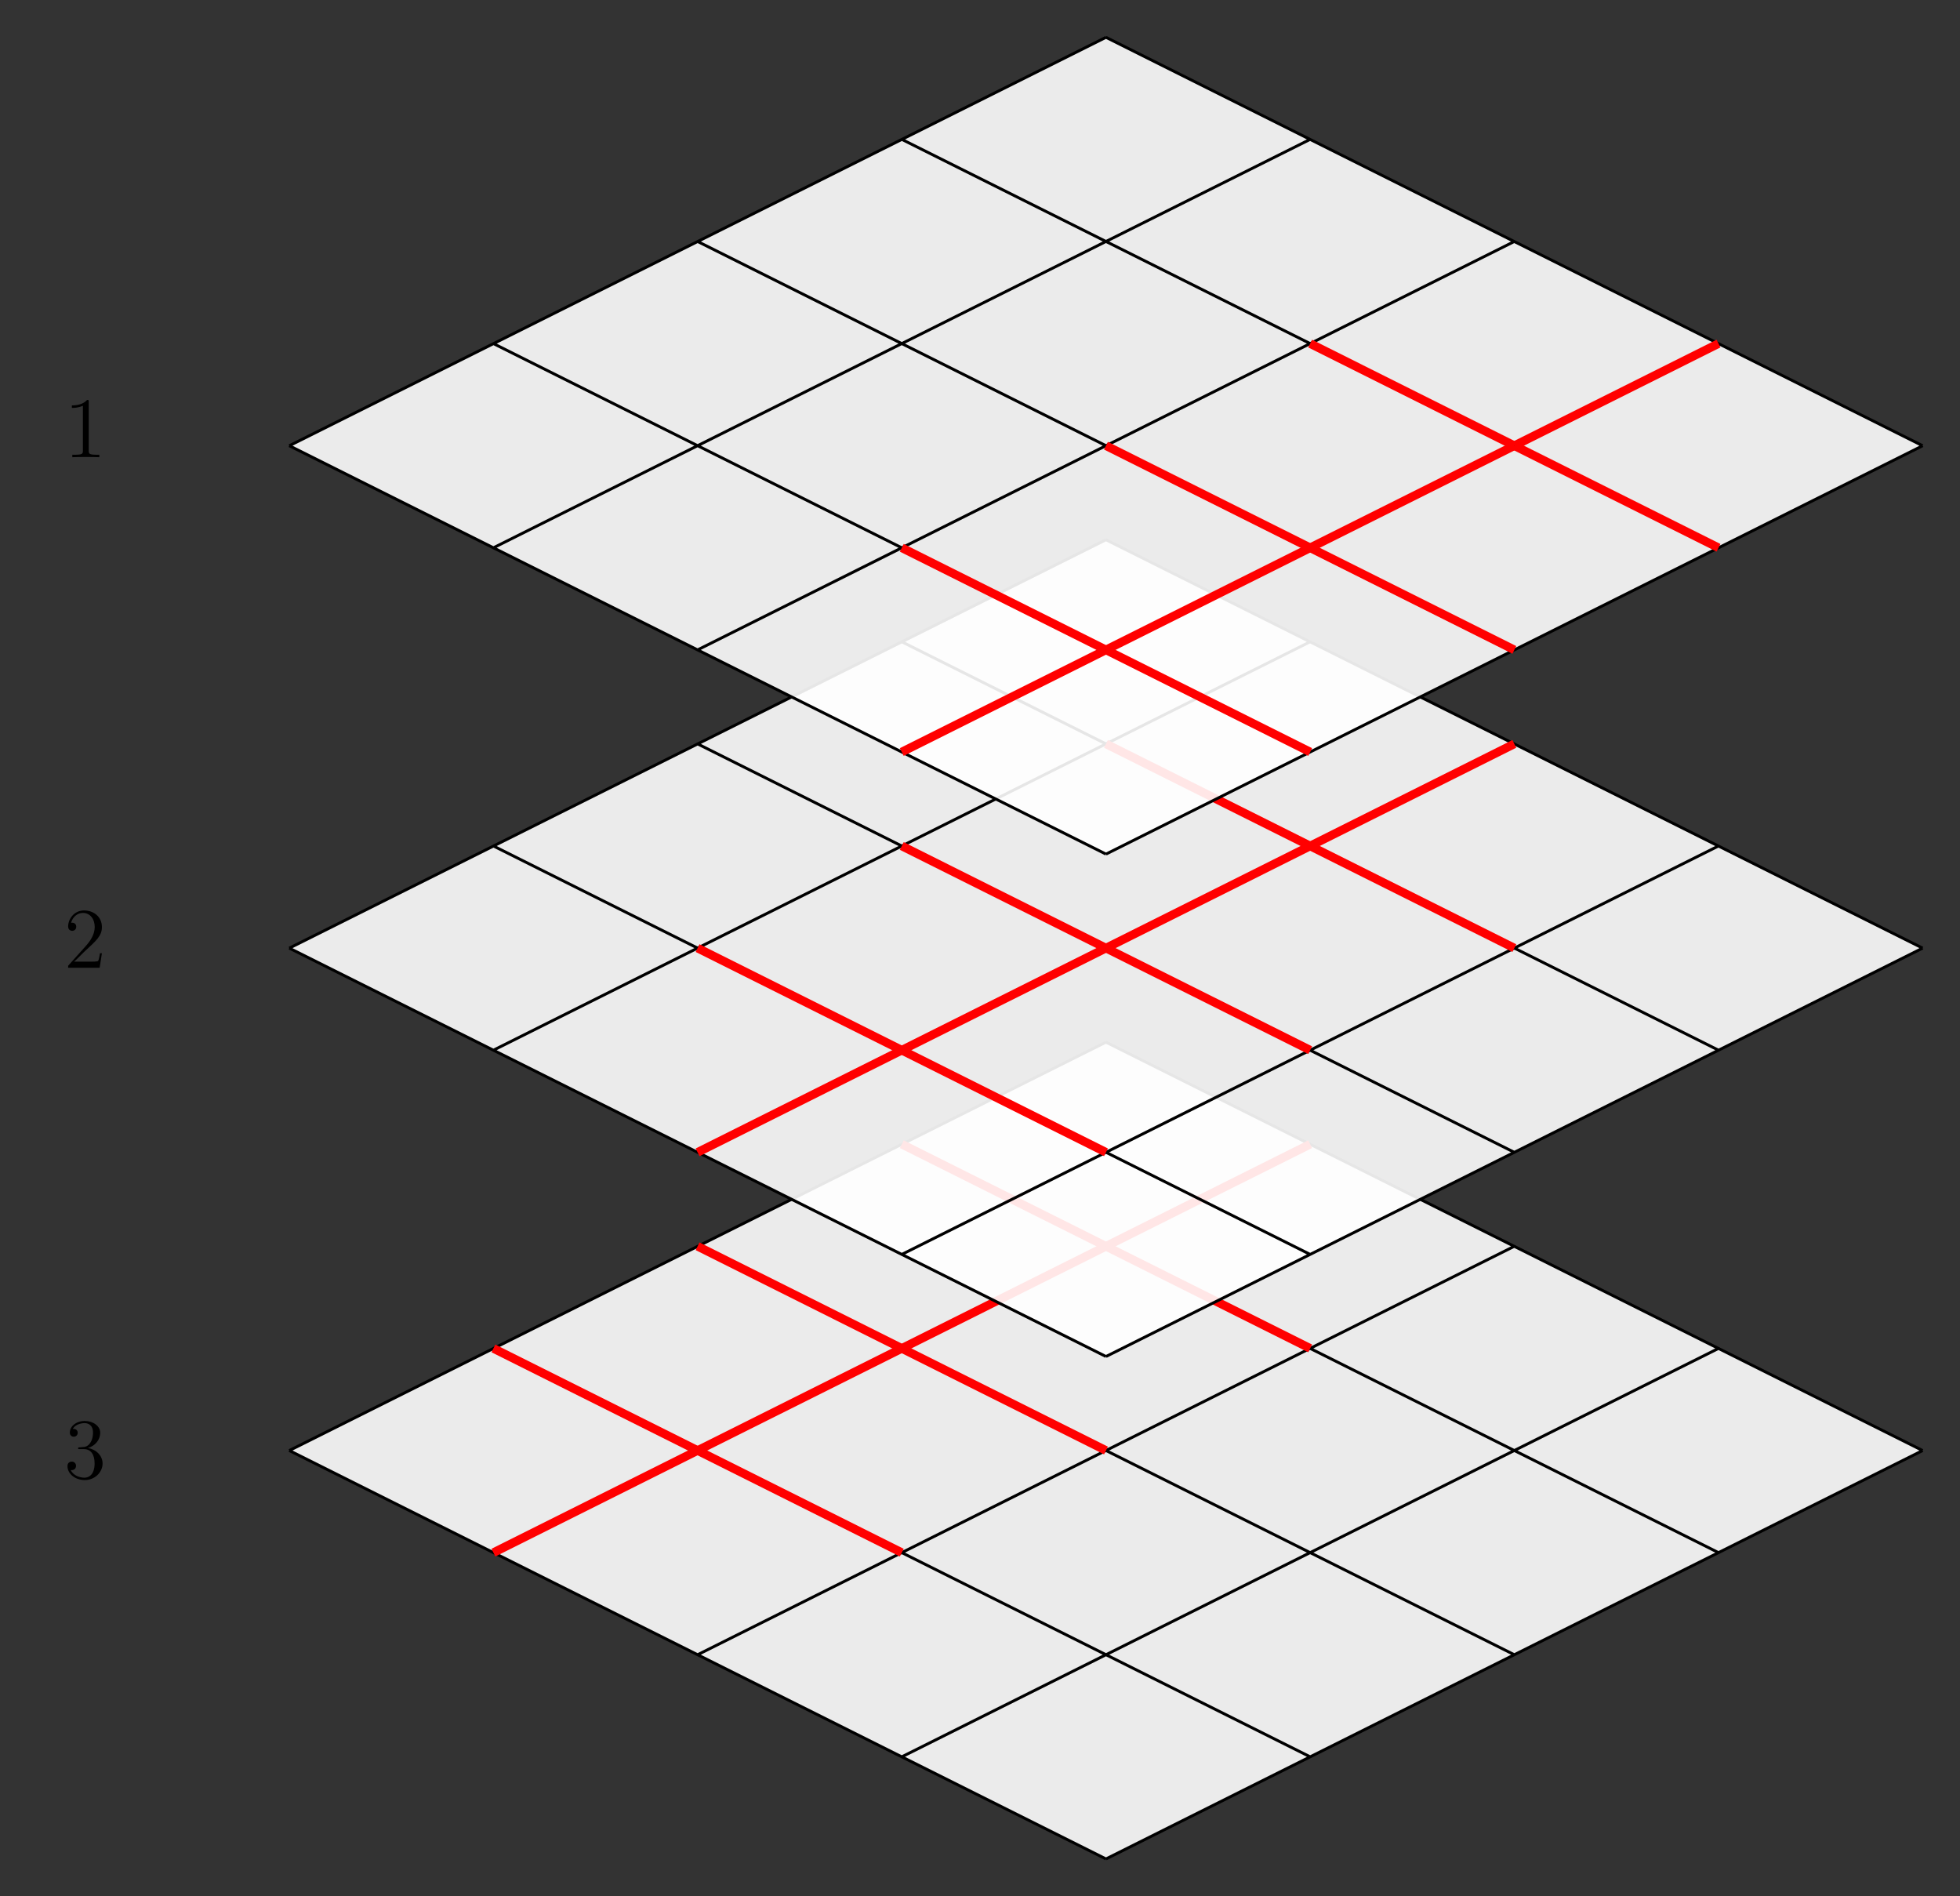 <?xml version="1.0" encoding="UTF-8"?>
<svg xmlns="http://www.w3.org/2000/svg" xmlns:xlink="http://www.w3.org/1999/xlink" width="272.108pt" height="263.219pt" viewBox="0 0 272.108 263.219" version="1.1">
<rect x="0" y="0" width="272.108" height="263.219" fill="#333333" stroke="none"/>
<defs>
<g>
<symbol overflow="visible" id="glyph0-0">
<path style="stroke:none;" d=""/>
</symbol>
<symbol overflow="visible" id="glyph0-1">
<path style="stroke:none;" d="M 2.203 -4.297 C 2 -4.281 1.953 -4.266 1.953 -4.156 C 1.953 -4.047 2.016 -4.047 2.219 -4.047 L 2.766 -4.047 C 3.797 -4.047 4.25 -3.203 4.25 -2.062 C 4.25 -0.484 3.438 -0.078 2.844 -0.078 C 2.266 -0.078 1.297 -0.344 0.938 -1.141 C 1.328 -1.078 1.672 -1.297 1.672 -1.719 C 1.672 -2.062 1.422 -2.312 1.094 -2.312 C 0.797 -2.312 0.484 -2.141 0.484 -1.688 C 0.484 -0.625 1.547 0.25 2.875 0.25 C 4.297 0.25 5.359 -0.844 5.359 -2.047 C 5.359 -3.141 4.469 -4 3.328 -4.203 C 4.359 -4.5 5.031 -5.375 5.031 -6.312 C 5.031 -7.25 4.047 -7.953 2.891 -7.953 C 1.703 -7.953 0.812 -7.219 0.812 -6.344 C 0.812 -5.875 1.188 -5.766 1.359 -5.766 C 1.609 -5.766 1.906 -5.953 1.906 -6.312 C 1.906 -6.688 1.609 -6.859 1.344 -6.859 C 1.281 -6.859 1.25 -6.859 1.219 -6.844 C 1.672 -7.656 2.797 -7.656 2.859 -7.656 C 3.25 -7.656 4.031 -7.484 4.031 -6.312 C 4.031 -6.078 4 -5.422 3.641 -4.906 C 3.281 -4.375 2.875 -4.344 2.562 -4.328 Z M 2.203 -4.297 "/>
</symbol>
<symbol overflow="visible" id="glyph0-2">
<path style="stroke:none;" d="M 5.266 -2.016 L 5 -2.016 C 4.953 -1.812 4.859 -1.141 4.75 -0.953 C 4.656 -0.844 3.984 -0.844 3.625 -0.844 L 1.406 -0.844 C 1.734 -1.125 2.469 -1.891 2.766 -2.172 C 4.594 -3.844 5.266 -4.469 5.266 -5.656 C 5.266 -7.031 4.172 -7.953 2.781 -7.953 C 1.406 -7.953 0.578 -6.766 0.578 -5.734 C 0.578 -5.125 1.109 -5.125 1.141 -5.125 C 1.406 -5.125 1.703 -5.312 1.703 -5.688 C 1.703 -6.031 1.484 -6.25 1.141 -6.25 C 1.047 -6.25 1.016 -6.25 0.984 -6.234 C 1.203 -7.047 1.859 -7.609 2.625 -7.609 C 3.641 -7.609 4.266 -6.75 4.266 -5.656 C 4.266 -4.641 3.688 -3.75 3 -2.984 L 0.578 -0.281 L 0.578 0 L 4.953 0 Z M 5.266 -2.016 "/>
</symbol>
<symbol overflow="visible" id="glyph0-3">
<path style="stroke:none;" d="M 3.438 -7.656 C 3.438 -7.938 3.438 -7.953 3.203 -7.953 C 2.922 -7.625 2.312 -7.188 1.094 -7.188 L 1.094 -6.844 C 1.359 -6.844 1.953 -6.844 2.625 -7.141 L 2.625 -0.922 C 2.625 -0.484 2.578 -0.344 1.531 -0.344 L 1.156 -0.344 L 1.156 0 C 1.484 -0.031 2.641 -0.031 3.031 -0.031 C 3.438 -0.031 4.578 -0.031 4.906 0 L 4.906 -0.344 L 4.531 -0.344 C 3.484 -0.344 3.438 -0.484 3.438 -0.922 Z M 3.438 -7.656 "/>
</symbol>
</g>
<clipPath id="clip1">
  <path d="M 34 139 L 272.109 139 L 272.109 263.219 L 34 263.219 Z M 34 139 "/>
</clipPath>
<clipPath id="clip2">
  <path d="M 34 69 L 272.109 69 L 272.109 194 L 34 194 Z M 34 69 "/>
</clipPath>
<clipPath id="clip3">
  <path d="M 34 0 L 272.109 0 L 272.109 125 L 34 125 Z M 34 0 "/>
</clipPath>
</defs>
<g id="surface1">
<g style="fill:rgb(0%,0%,0%);fill-opacity:1;">
  <use xlink:href="#glyph0-1" x="8.883" y="205.198"/>
</g>
<path style=" stroke:none;fill-rule:nonzero;fill:rgb(100%,100%,100%);fill-opacity:0.9;" d="M 153.543 258.039 L 40.156 201.344 L 153.543 144.652 L 266.93 201.344 Z M 153.543 258.039 "/>
<g clip-path="url(#clip1)" clip-rule="nonzero">
<path style="fill:none;stroke-width:0.399;stroke-linecap:butt;stroke-linejoin:miter;stroke:rgb(0%,0%,0%);stroke-opacity:1;stroke-miterlimit:10;" d="M 0.001 -0.001 L 113.388 56.694 M -28.347 14.175 L 85.04 70.866 M -56.694 28.347 L 56.692 85.042 M -85.042 42.518 L 28.349 99.214 M -113.378 56.69 L 0.009 113.382 M 0.001 -0.001 L -113.386 56.694 M 28.349 14.175 L -85.042 70.866 M 56.692 28.347 L -56.694 85.042 M 85.04 42.518 L -28.347 99.214 M 113.376 56.69 L -0.011 113.382 " transform="matrix(1,0,0,-1,153.542,258.038)"/>
</g>
<path style="fill:none;stroke-width:1.196;stroke-linecap:butt;stroke-linejoin:miter;stroke:rgb(100%,0%,0%);stroke-opacity:1;stroke-miterlimit:10;" d="M -56.694 56.694 L -85.042 42.518 " transform="matrix(1,0,0,-1,153.542,258.038)"/>
<path style="fill:none;stroke-width:1.196;stroke-linecap:butt;stroke-linejoin:miter;stroke:rgb(100%,0%,0%);stroke-opacity:1;stroke-miterlimit:10;" d="M -56.694 56.694 L -28.347 42.518 " transform="matrix(1,0,0,-1,153.542,258.038)"/>
<path style="fill:none;stroke-width:1.196;stroke-linecap:butt;stroke-linejoin:miter;stroke:rgb(100%,0%,0%);stroke-opacity:1;stroke-miterlimit:10;" d="M -56.694 56.694 L -28.347 70.866 " transform="matrix(1,0,0,-1,153.542,258.038)"/>
<path style="fill:none;stroke-width:1.196;stroke-linecap:butt;stroke-linejoin:miter;stroke:rgb(100%,0%,0%);stroke-opacity:1;stroke-miterlimit:10;" d="M -56.694 56.694 L -85.042 70.866 " transform="matrix(1,0,0,-1,153.542,258.038)"/>
<path style="fill:none;stroke-width:1.196;stroke-linecap:butt;stroke-linejoin:miter;stroke:rgb(100%,0%,0%);stroke-opacity:1;stroke-miterlimit:10;" d="M -28.347 70.866 L 0.001 56.694 " transform="matrix(1,0,0,-1,153.542,258.038)"/>
<path style="fill:none;stroke-width:1.196;stroke-linecap:butt;stroke-linejoin:miter;stroke:rgb(100%,0%,0%);stroke-opacity:1;stroke-miterlimit:10;" d="M -28.347 70.866 L 0.001 85.042 " transform="matrix(1,0,0,-1,153.542,258.038)"/>
<path style="fill:none;stroke-width:1.196;stroke-linecap:butt;stroke-linejoin:miter;stroke:rgb(100%,0%,0%);stroke-opacity:1;stroke-miterlimit:10;" d="M -28.347 70.866 L -56.694 85.042 " transform="matrix(1,0,0,-1,153.542,258.038)"/>
<path style="fill:none;stroke-width:1.196;stroke-linecap:butt;stroke-linejoin:miter;stroke:rgb(100%,0%,0%);stroke-opacity:1;stroke-miterlimit:10;" d="M 0.001 85.042 L 28.349 70.866 " transform="matrix(1,0,0,-1,153.542,258.038)"/>
<path style="fill:none;stroke-width:1.196;stroke-linecap:butt;stroke-linejoin:miter;stroke:rgb(100%,0%,0%);stroke-opacity:1;stroke-miterlimit:10;" d="M 0.001 85.042 L 28.349 99.214 " transform="matrix(1,0,0,-1,153.542,258.038)"/>
<path style="fill:none;stroke-width:1.196;stroke-linecap:butt;stroke-linejoin:miter;stroke:rgb(100%,0%,0%);stroke-opacity:1;stroke-miterlimit:10;" d="M 0.001 85.042 L -28.347 99.214 " transform="matrix(1,0,0,-1,153.542,258.038)"/>
<g style="fill:rgb(0%,0%,0%);fill-opacity:1;">
  <use xlink:href="#glyph0-2" x="8.883" y="134.332"/>
</g>
<path style=" stroke:none;fill-rule:nonzero;fill:rgb(100%,100%,100%);fill-opacity:0.9;" d="M 153.543 188.297 L 40.156 131.605 L 153.543 74.91 L 266.93 131.605 Z M 153.543 188.297 "/>
<g clip-path="url(#clip2)" clip-rule="nonzero">
<path style="fill:none;stroke-width:0.399;stroke-linecap:butt;stroke-linejoin:miter;stroke:rgb(0%,0%,0%);stroke-opacity:1;stroke-miterlimit:10;" d="M 0.001 69.741 L 113.388 126.433 M -28.347 83.913 L 85.04 140.608 M -56.694 98.085 L 56.692 154.78 M -85.042 112.261 L 28.349 168.952 M -113.378 126.429 L 0.009 183.12 M 0.001 69.741 L -113.386 126.433 M 28.349 83.913 L -85.042 140.608 M 56.692 98.085 L -56.694 154.78 M 85.04 112.261 L -28.347 168.952 M 113.376 126.429 L -0.011 183.12 " transform="matrix(1,0,0,-1,153.542,258.038)"/>
</g>
<path style="fill:none;stroke-width:1.196;stroke-linecap:butt;stroke-linejoin:miter;stroke:rgb(100%,0%,0%);stroke-opacity:1;stroke-miterlimit:10;" d="M -28.347 112.261 L -56.694 98.085 " transform="matrix(1,0,0,-1,153.542,258.038)"/>
<path style="fill:none;stroke-width:1.196;stroke-linecap:butt;stroke-linejoin:miter;stroke:rgb(100%,0%,0%);stroke-opacity:1;stroke-miterlimit:10;" d="M -28.347 112.261 L 0.001 98.085 " transform="matrix(1,0,0,-1,153.542,258.038)"/>
<path style="fill:none;stroke-width:1.196;stroke-linecap:butt;stroke-linejoin:miter;stroke:rgb(100%,0%,0%);stroke-opacity:1;stroke-miterlimit:10;" d="M -28.347 112.261 L 0.001 126.433 " transform="matrix(1,0,0,-1,153.542,258.038)"/>
<path style="fill:none;stroke-width:1.196;stroke-linecap:butt;stroke-linejoin:miter;stroke:rgb(100%,0%,0%);stroke-opacity:1;stroke-miterlimit:10;" d="M -28.347 112.261 L -56.694 126.433 " transform="matrix(1,0,0,-1,153.542,258.038)"/>
<path style="fill:none;stroke-width:1.196;stroke-linecap:butt;stroke-linejoin:miter;stroke:rgb(100%,0%,0%);stroke-opacity:1;stroke-miterlimit:10;" d="M 0.001 126.433 L 28.349 112.261 " transform="matrix(1,0,0,-1,153.542,258.038)"/>
<path style="fill:none;stroke-width:1.196;stroke-linecap:butt;stroke-linejoin:miter;stroke:rgb(100%,0%,0%);stroke-opacity:1;stroke-miterlimit:10;" d="M 0.001 126.433 L 28.349 140.608 " transform="matrix(1,0,0,-1,153.542,258.038)"/>
<path style="fill:none;stroke-width:1.196;stroke-linecap:butt;stroke-linejoin:miter;stroke:rgb(100%,0%,0%);stroke-opacity:1;stroke-miterlimit:10;" d="M 0.001 126.433 L -28.347 140.608 " transform="matrix(1,0,0,-1,153.542,258.038)"/>
<path style="fill:none;stroke-width:1.196;stroke-linecap:butt;stroke-linejoin:miter;stroke:rgb(100%,0%,0%);stroke-opacity:1;stroke-miterlimit:10;" d="M 28.349 140.608 L 56.692 126.433 " transform="matrix(1,0,0,-1,153.542,258.038)"/>
<path style="fill:none;stroke-width:1.196;stroke-linecap:butt;stroke-linejoin:miter;stroke:rgb(100%,0%,0%);stroke-opacity:1;stroke-miterlimit:10;" d="M 28.349 140.608 L 56.692 154.78 " transform="matrix(1,0,0,-1,153.542,258.038)"/>
<path style="fill:none;stroke-width:1.196;stroke-linecap:butt;stroke-linejoin:miter;stroke:rgb(100%,0%,0%);stroke-opacity:1;stroke-miterlimit:10;" d="M 28.349 140.608 L 0.001 154.78 " transform="matrix(1,0,0,-1,153.542,258.038)"/>
<g style="fill:rgb(0%,0%,0%);fill-opacity:1;">
  <use xlink:href="#glyph0-3" x="8.883" y="63.466"/>
</g>
<path style=" stroke:none;fill-rule:nonzero;fill:rgb(100%,100%,100%);fill-opacity:0.9;" d="M 153.543 118.559 L 40.156 61.867 L 153.543 5.172 L 266.93 61.867 Z M 153.543 118.559 "/>
<g clip-path="url(#clip3)" clip-rule="nonzero">
<path style="fill:none;stroke-width:0.399;stroke-linecap:butt;stroke-linejoin:miter;stroke:rgb(0%,0%,0%);stroke-opacity:1;stroke-miterlimit:10;" d="M 0.001 139.479 L 113.388 196.171 M -28.347 153.651 L 85.04 210.347 M -56.694 167.827 L 56.692 224.518 M -85.042 181.999 L 28.349 238.694 M -113.378 196.167 L 0.009 252.862 M 0.001 139.479 L -113.386 196.171 M 28.349 153.651 L -85.042 210.347 M 56.692 167.827 L -56.694 224.518 M 85.04 181.999 L -28.347 238.694 M 113.376 196.167 L -0.011 252.862 " transform="matrix(1,0,0,-1,153.542,258.038)"/>
</g>
<path style="fill:none;stroke-width:1.196;stroke-linecap:butt;stroke-linejoin:miter;stroke:rgb(100%,0%,0%);stroke-opacity:1;stroke-miterlimit:10;" d="M 0.001 167.827 L -28.347 153.651 " transform="matrix(1,0,0,-1,153.542,258.038)"/>
<path style="fill:none;stroke-width:1.196;stroke-linecap:butt;stroke-linejoin:miter;stroke:rgb(100%,0%,0%);stroke-opacity:1;stroke-miterlimit:10;" d="M 0.001 167.827 L 28.349 153.651 " transform="matrix(1,0,0,-1,153.542,258.038)"/>
<path style="fill:none;stroke-width:1.196;stroke-linecap:butt;stroke-linejoin:miter;stroke:rgb(100%,0%,0%);stroke-opacity:1;stroke-miterlimit:10;" d="M 0.001 167.827 L 28.349 181.999 " transform="matrix(1,0,0,-1,153.542,258.038)"/>
<path style="fill:none;stroke-width:1.196;stroke-linecap:butt;stroke-linejoin:miter;stroke:rgb(100%,0%,0%);stroke-opacity:1;stroke-miterlimit:10;" d="M 0.001 167.827 L -28.347 181.999 " transform="matrix(1,0,0,-1,153.542,258.038)"/>
<path style="fill:none;stroke-width:1.196;stroke-linecap:butt;stroke-linejoin:miter;stroke:rgb(100%,0%,0%);stroke-opacity:1;stroke-miterlimit:10;" d="M 28.349 181.999 L 56.692 167.827 " transform="matrix(1,0,0,-1,153.542,258.038)"/>
<path style="fill:none;stroke-width:1.196;stroke-linecap:butt;stroke-linejoin:miter;stroke:rgb(100%,0%,0%);stroke-opacity:1;stroke-miterlimit:10;" d="M 28.349 181.999 L 56.692 196.171 " transform="matrix(1,0,0,-1,153.542,258.038)"/>
<path style="fill:none;stroke-width:1.196;stroke-linecap:butt;stroke-linejoin:miter;stroke:rgb(100%,0%,0%);stroke-opacity:1;stroke-miterlimit:10;" d="M 28.349 181.999 L 0.001 196.171 " transform="matrix(1,0,0,-1,153.542,258.038)"/>
<path style="fill:none;stroke-width:1.196;stroke-linecap:butt;stroke-linejoin:miter;stroke:rgb(100%,0%,0%);stroke-opacity:1;stroke-miterlimit:10;" d="M 56.692 196.171 L 85.04 181.999 " transform="matrix(1,0,0,-1,153.542,258.038)"/>
<path style="fill:none;stroke-width:1.196;stroke-linecap:butt;stroke-linejoin:miter;stroke:rgb(100%,0%,0%);stroke-opacity:1;stroke-miterlimit:10;" d="M 56.692 196.171 L 85.04 210.347 " transform="matrix(1,0,0,-1,153.542,258.038)"/>
<path style="fill:none;stroke-width:1.196;stroke-linecap:butt;stroke-linejoin:miter;stroke:rgb(100%,0%,0%);stroke-opacity:1;stroke-miterlimit:10;" d="M 56.692 196.171 L 28.349 210.347 " transform="matrix(1,0,0,-1,153.542,258.038)"/>
</g>
</svg>

